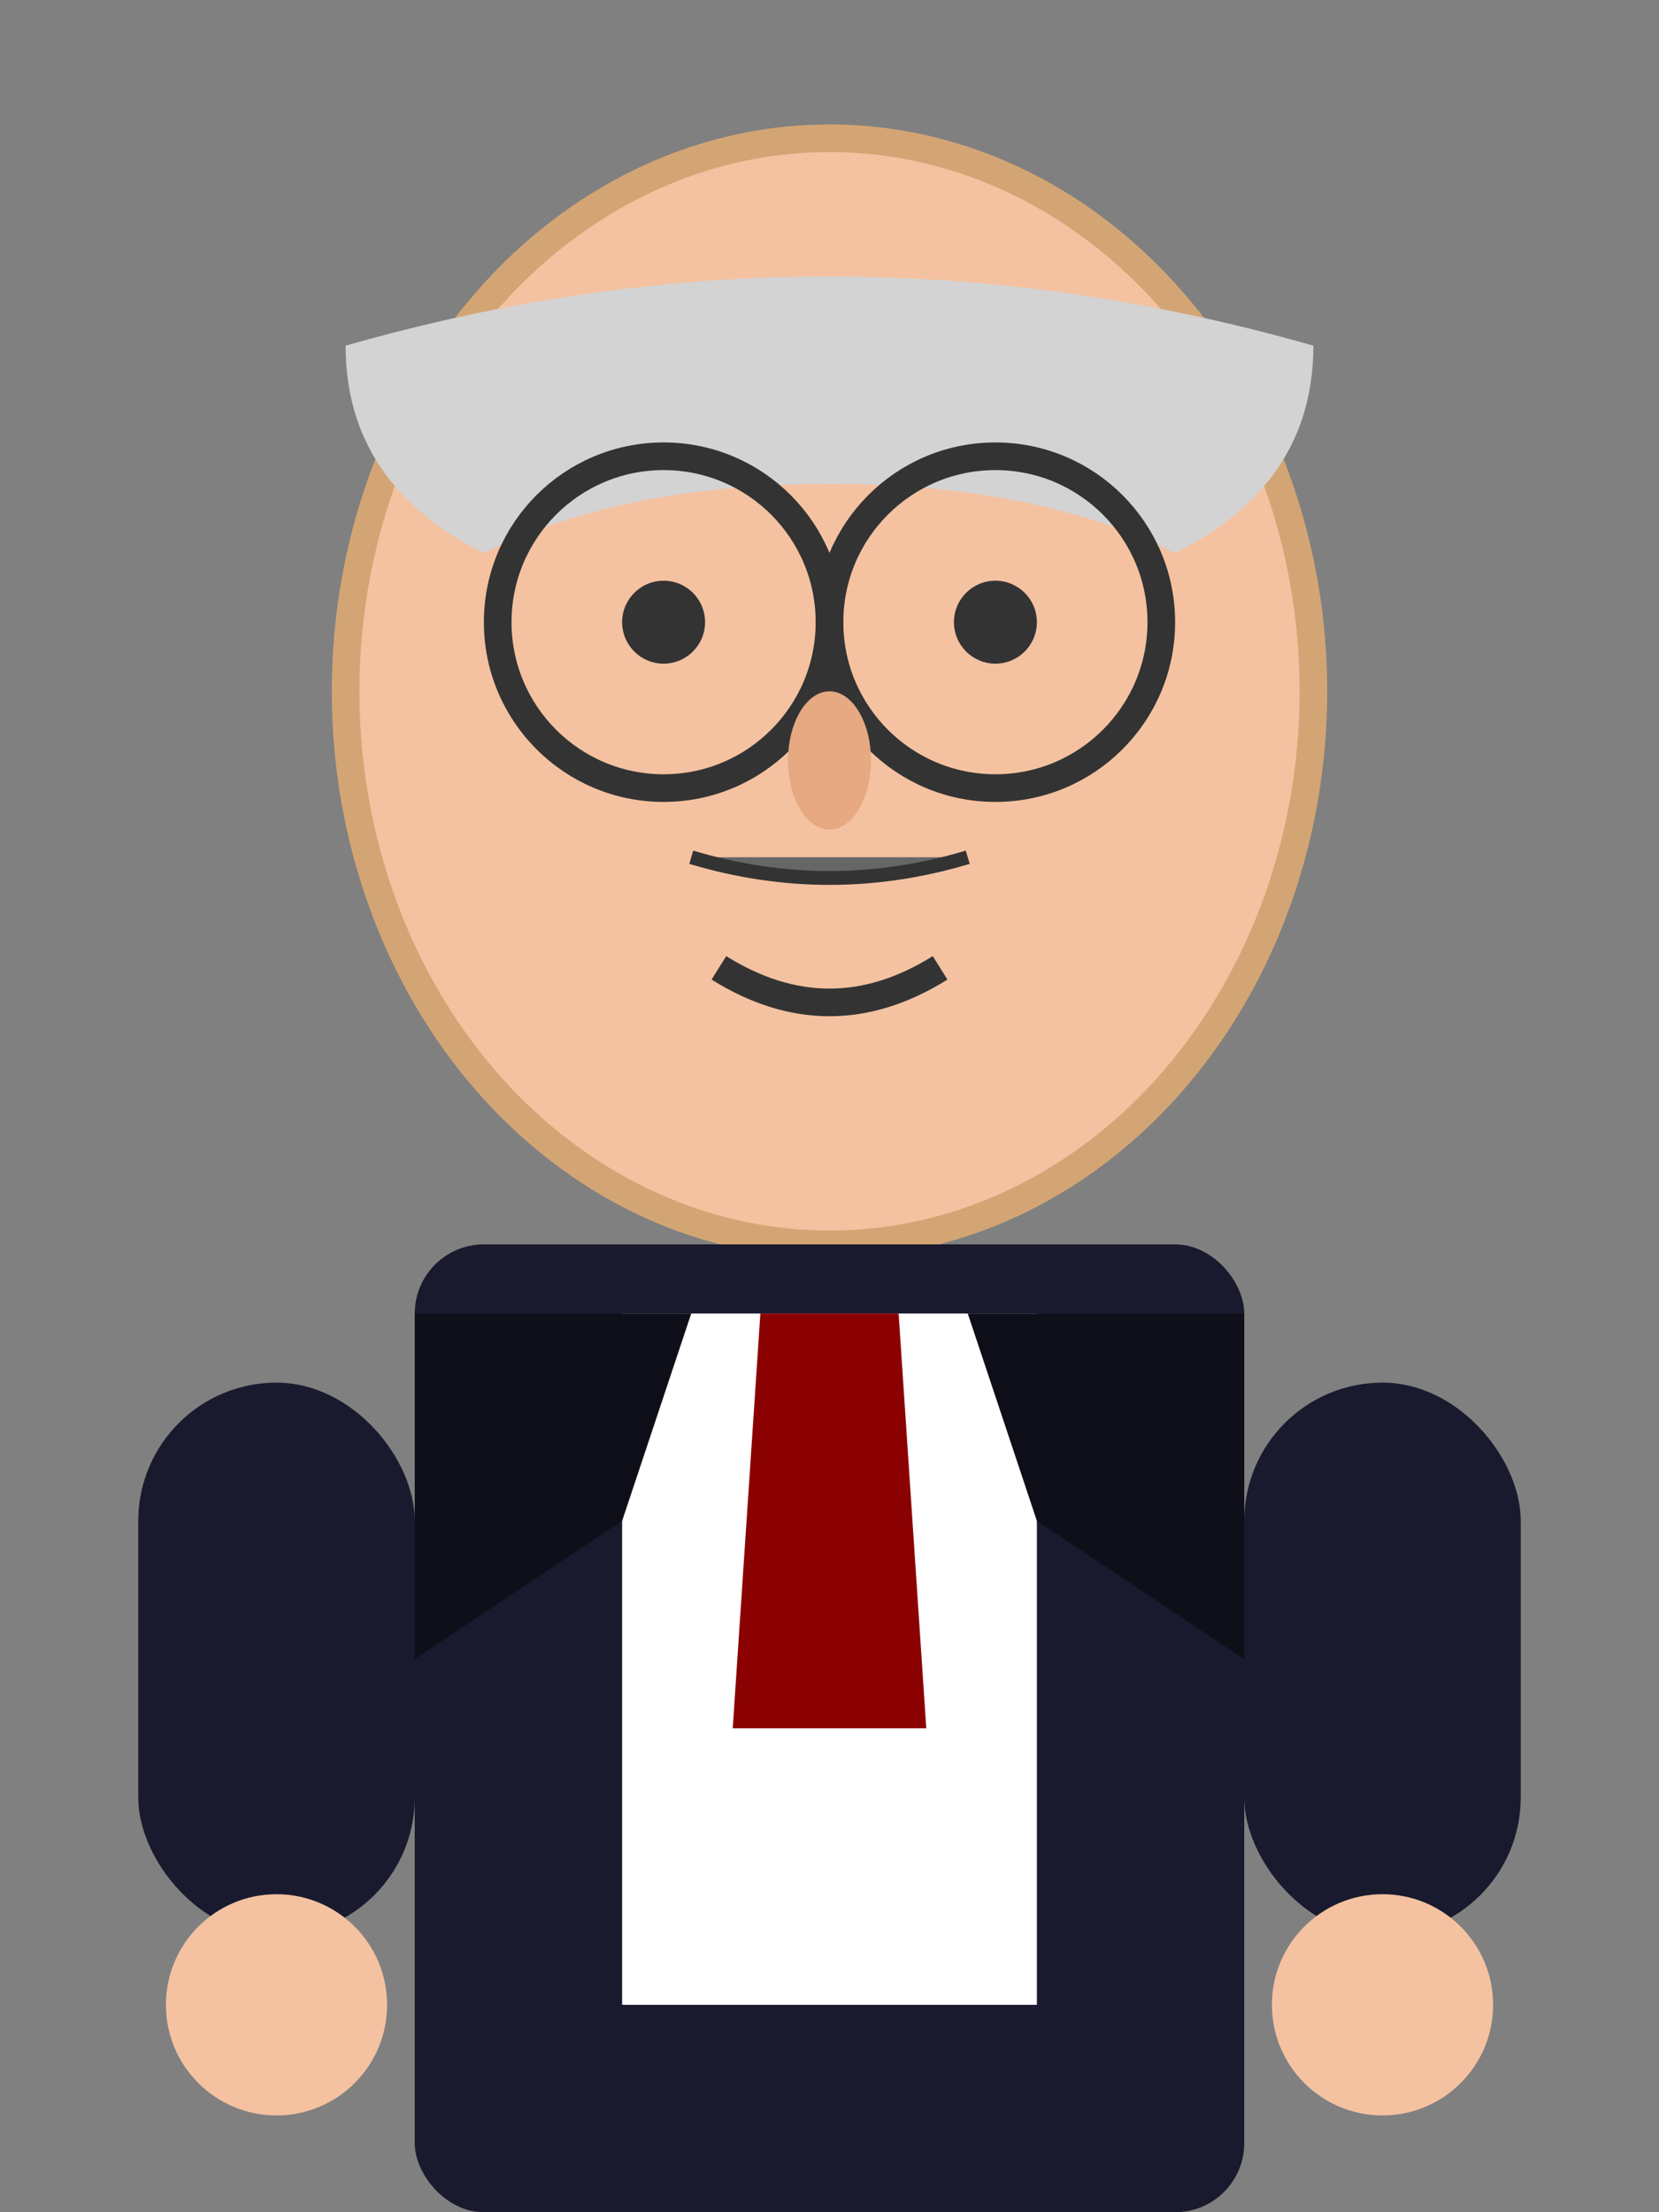 <svg width="120" height="160" viewBox="0 0 120 160" xmlns="http://www.w3.org/2000/svg">
  <rect x="0" y="0" width="120" height="160" fill="#808080" stroke="none"/>
  <!-- Face -->
  <ellipse cx="60" cy="50" rx="35" ry="40" fill="#f4c2a1" stroke="#d4a574" stroke-width="2"/>

  <!-- Hair (gray/white) -->
  <path d="M25 25 Q60 15 95 25 Q95 35 85 40 Q75 35 60 35 Q45 35 35 40 Q25 35 25 25" fill="#d3d3d3"/>

  <!-- Eyes -->
  <circle cx="48" cy="45" r="3" fill="#333"/>
  <circle cx="72" cy="45" r="3" fill="#333"/>

  <!-- Glasses -->
  <circle cx="48" cy="45" r="12" fill="none" stroke="#333" stroke-width="2"/>
  <circle cx="72" cy="45" r="12" fill="none" stroke="#333" stroke-width="2"/>
  <line x1="60" y1="45" x2="60" y2="45" stroke="#333" stroke-width="2"/>

  <!-- Nose -->
  <ellipse cx="60" cy="55" rx="3" ry="5" fill="#e6a982"/>

  <!-- Mustache -->
  <path d="M50 62 Q60 65 70 62" fill="#666" stroke="#333" stroke-width="1"/>

  <!-- Mouth -->
  <path d="M52 70 Q60 75 68 70" fill="none" stroke="#333" stroke-width="2"/>

  <!-- Body/Suit -->
  <rect x="30" y="90" width="60" height="70" fill="#1a1a2e" rx="5"/>

  <!-- Shirt -->
  <rect x="45" y="95" width="30" height="50" fill="#fff"/>

  <!-- Tie -->
  <polygon points="55,95 65,95 67,125 53,125" fill="#8B0000"/>

  <!-- Suit lapels -->
  <path d="M30 95 L50 95 L45 110 L30 120" fill="#0f0f1a"/>
  <path d="M90 95 L70 95 L75 110 L90 120" fill="#0f0f1a"/>

  <!-- Arms -->
  <rect x="10" y="100" width="20" height="40" fill="#1a1a2e" rx="10"/>
  <rect x="90" y="100" width="20" height="40" fill="#1a1a2e" rx="10"/>

  <!-- Hands -->
  <circle cx="20" cy="145" r="8" fill="#f4c2a1"/>
  <circle cx="100" cy="145" r="8" fill="#f4c2a1"/>
</svg>
